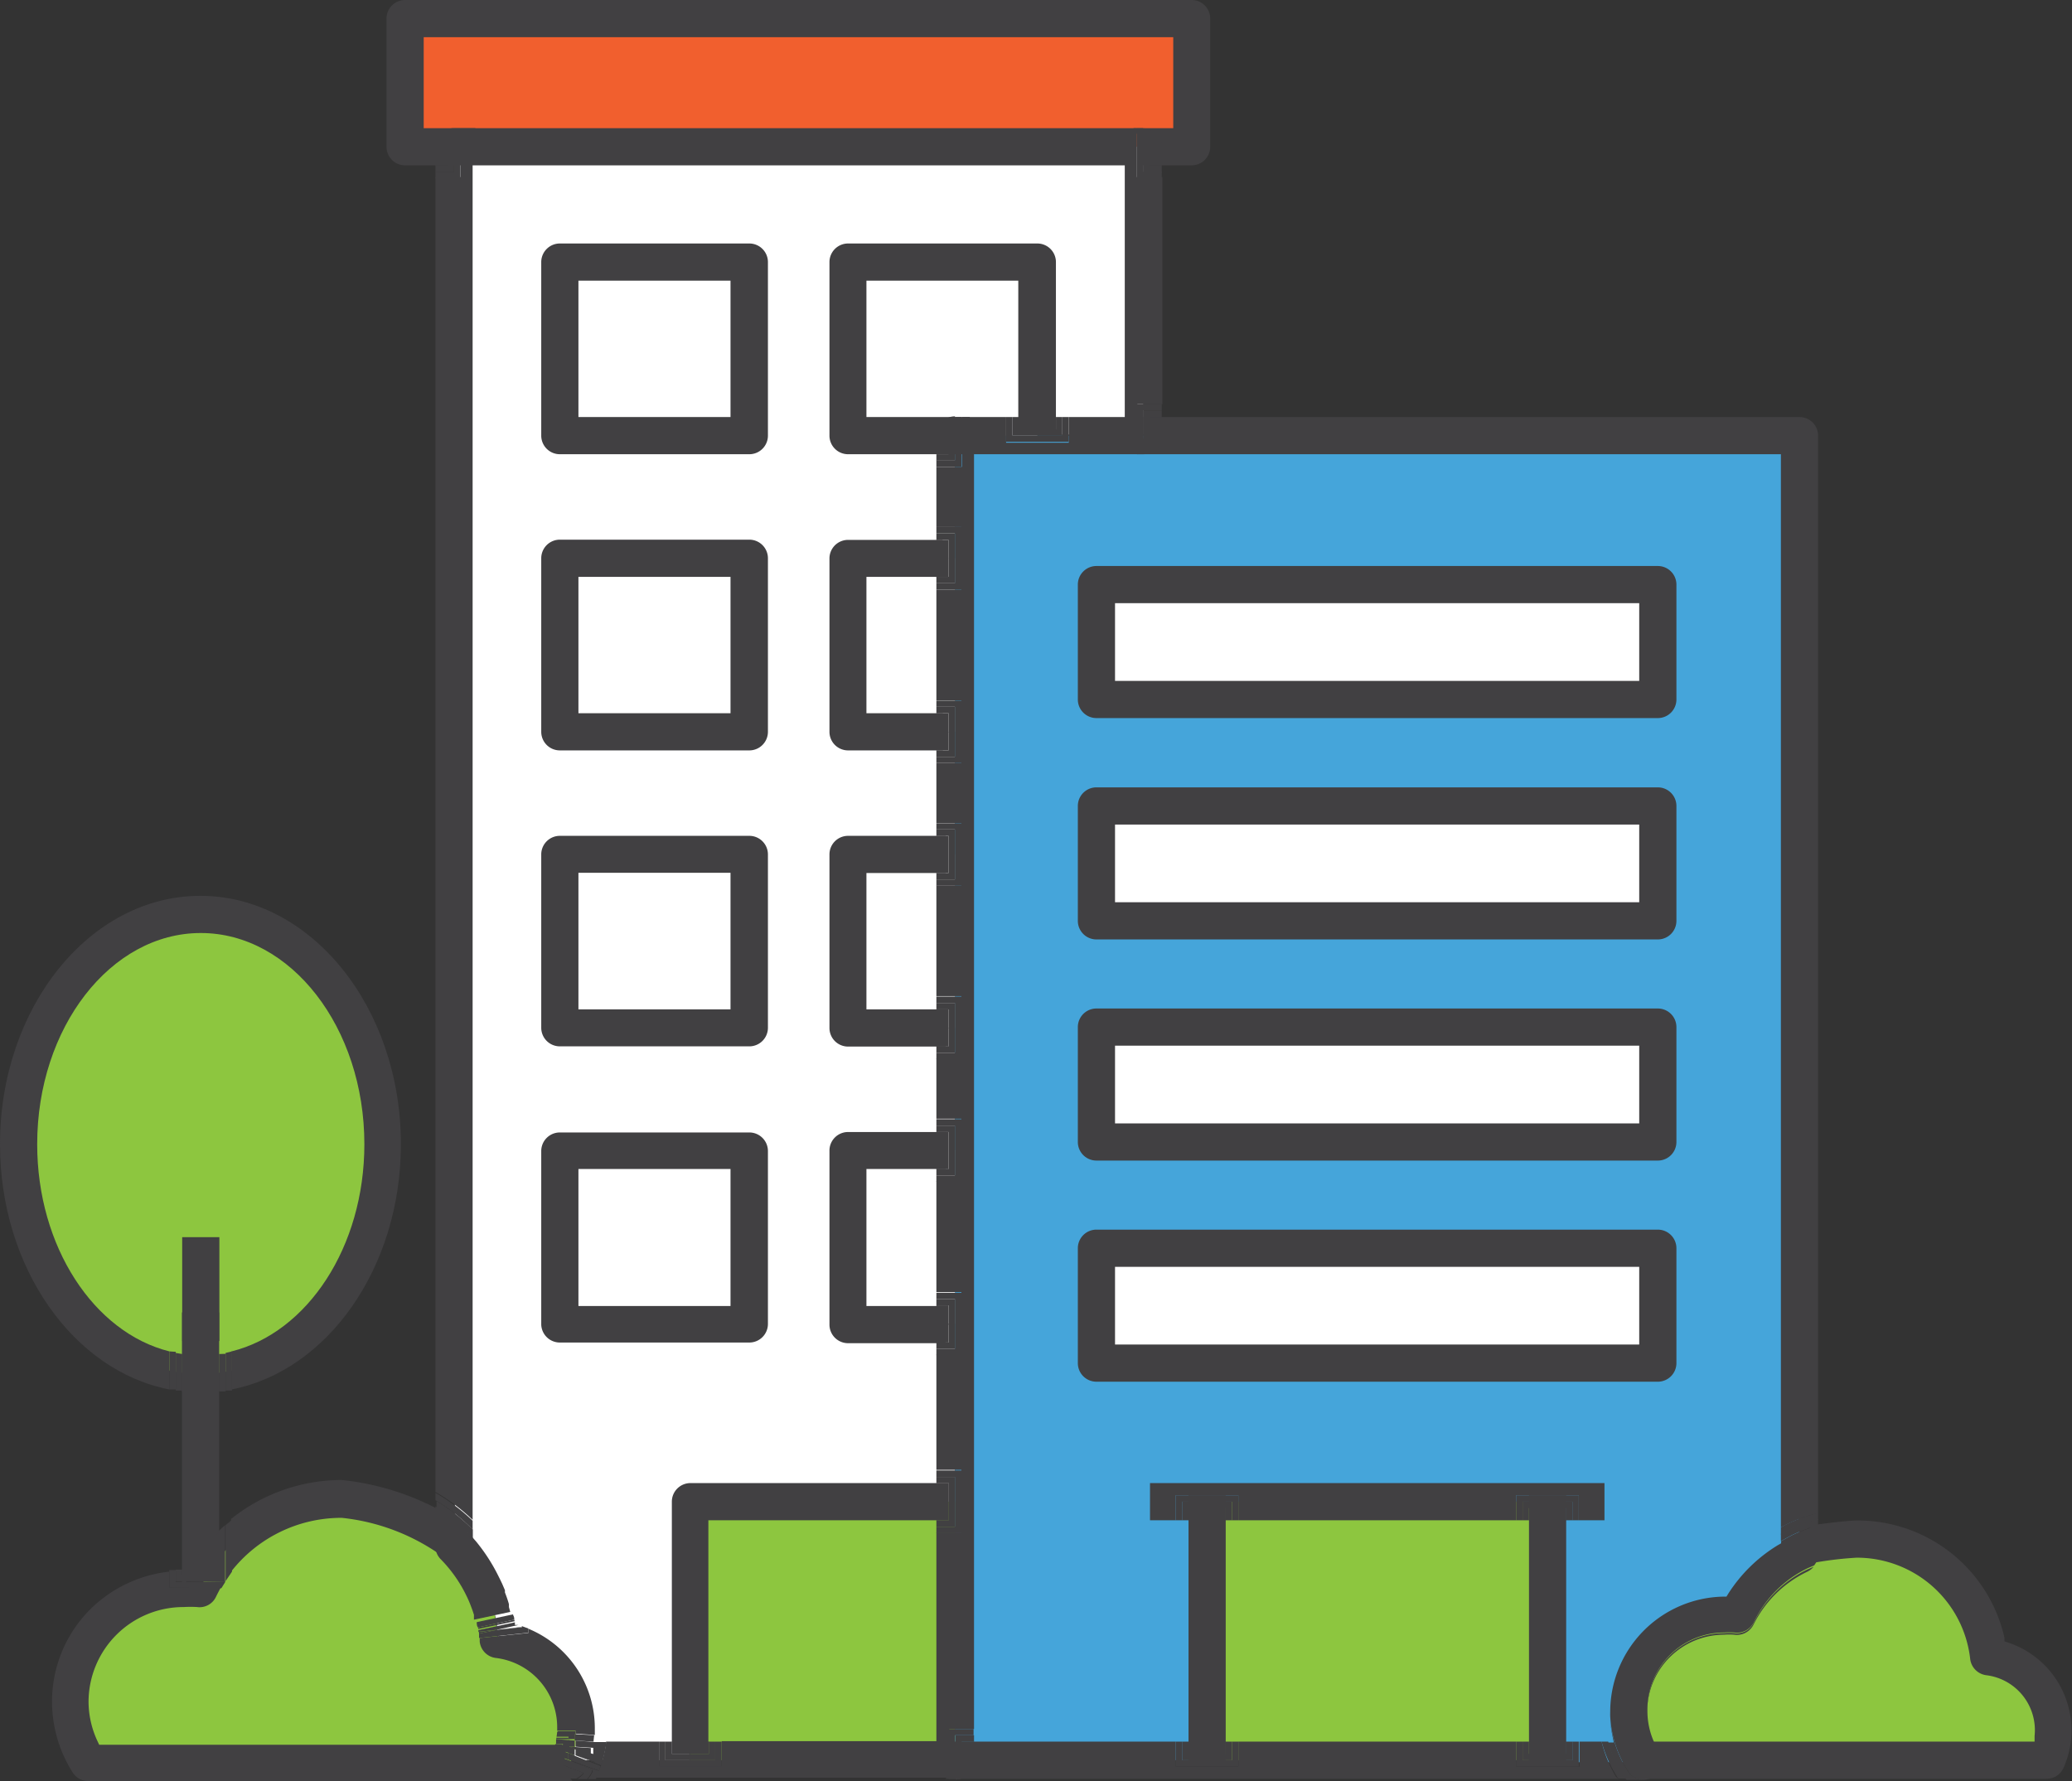 <svg xmlns="http://www.w3.org/2000/svg" viewBox="0 0 93.6 80.46"><rect x="0" y="0" width="93.6" height="80.46" fill="#333333" stroke="none"/><defs><style>.a{fill:#f15f2e;}.b{fill:#fff;}.c{fill:#45a5da;}.d{fill:#8dc63f;}.e{fill:#414042;}</style></defs><title>Dine</title><polygon class="a" points="53.85 0.84 53.85 6.63 51.64 6.63 20.51 6.63 18.3 6.63 18.3 0.84 53.85 0.84"/><path class="b" d="M51.64,6.63v13H46.86V11.84H38.31v7.84h4.83v5.55H38.31v7.84h4.83V38.6H38.31v7.84h4.83V52H38.31v7.84h4.83v8h-12V79.52H25.72c0-.09.07-.18.1-.27a3.51,3.51,0,0,0,.1-.4,1.43,1.43,0,0,0,0-.26A3.68,3.68,0,0,0,26,78a4,4,0,0,0-3.48-3.95,4.29,4.29,0,0,0-.07-.44c0-.07,0-.14,0-.22s0,0,0-.07a6.77,6.77,0,0,0-.31-1,5,5,0,0,0-.24-.55,6.85,6.85,0,0,0-1.35-1.91V6.63ZM33.85,59.81V52H25.29v7.84Zm0-13.37V38.6H25.29v7.84Zm0-13.38V25.22H25.29v7.84Zm0-13.38V11.84H25.29v7.84Z"/><path class="c" d="M69.91,67.84H54.53V79.52H43.14V19.68H81.28V70.12A6,6,0,0,0,78.46,73a3.76,3.76,0,0,0-.58,0,4.31,4.31,0,0,0-4.31,4.31v.1a4.23,4.23,0,0,0,.62,2.2H69.91Zm5-6.26V56.39H49.53v5.19Zm0-10V46.4H49.53v5.19Zm0-10V36.41H49.53v5.19Zm0-10V26.41H49.53V31.6Z"/><rect class="b" x="38.31" y="51.97" width="4.83" height="7.84"/><path class="d" d="M92.76,78.17a3.37,3.37,0,0,1-.29,1.35H74.24A4.22,4.22,0,0,1,77.88,73a3.77,3.77,0,0,1,.58,0,6,6,0,0,1,2.82-2.83v-.1a5.86,5.86,0,0,1,2.59-.59,6,6,0,0,1,6,5.32A3.35,3.35,0,0,1,92.76,78.17Z"/><rect class="b" x="49.53" y="56.39" width="25.35" height="5.19"/><rect class="b" x="49.53" y="46.4" width="25.35" height="5.19"/><rect class="b" x="49.53" y="36.41" width="25.35" height="5.19"/><rect class="b" x="49.53" y="26.41" width="25.35" height="5.19"/><rect class="d" x="54.53" y="67.84" width="15.38" height="11.68"/><polygon class="b" points="46.86 11.84 46.86 19.68 43.14 19.68 38.31 19.68 38.31 11.84 46.86 11.84"/><rect class="d" x="31.18" y="67.84" width="11.96" height="11.68"/><rect class="b" x="38.31" y="38.6" width="4.83" height="7.84"/><rect class="b" x="38.31" y="25.22" width="4.83" height="7.84"/><rect class="b" x="25.29" y="51.97" width="8.56" height="7.84"/><rect class="b" x="25.29" y="38.6" width="8.56" height="7.84"/><rect class="b" x="25.29" y="25.22" width="8.56" height="7.84"/><rect class="b" x="25.29" y="11.84" width="8.56" height="7.84"/><path class="d" d="M26,78a3.68,3.68,0,0,1,0,.58,1.43,1.43,0,0,1,0,.26,2.37,2.37,0,0,1-.1.4c0,.09-.06.18-.1.27l0,.11H4a5.11,5.11,0,0,1,4.32-7.87,5.47,5.47,0,0,1,.7.05,7.12,7.12,0,0,1,11.5-2h0a7.24,7.24,0,0,1,1.35,1.91c.09.18.17.36.24.55a6.77,6.77,0,0,1,.31,1s0,0,0,.07,0,.14,0,.22a4.29,4.29,0,0,1,.07.44A4,4,0,0,1,26,78Z"/><ellipse class="d" cx="9.06" cy="51.69" rx="8.23" ry="10.38"/><path class="e" d="M25.29,60.65h8.56a.84.84,0,0,0,.84-.84V52a.84.84,0,0,0-.84-.84H25.29a.84.84,0,0,0-.84.84v7.84A.84.84,0,0,0,25.29,60.65Zm.84-7.84H33V59H26.13Z"/><path class="e" d="M25.29,47.27h8.56a.84.84,0,0,0,.84-.84V38.6a.84.84,0,0,0-.84-.84H25.29a.84.84,0,0,0-.84.84v7.84A.84.84,0,0,0,25.29,47.27Zm.84-7.84H33V45.6H26.13Z"/><path class="e" d="M25.29,33.9h8.56a.84.84,0,0,0,.84-.84V25.22a.84.84,0,0,0-.84-.84H25.29a.84.84,0,0,0-.84.84v7.84A.84.84,0,0,0,25.29,33.9Zm.84-7.84H33v6.16H26.13Z"/><path class="e" d="M25.29,20.52h8.56a.84.84,0,0,0,.84-.84V11.84a.84.84,0,0,0-.84-.84H25.29a.84.84,0,0,0-.84.84v7.84A.84.84,0,0,0,25.29,20.52Zm.84-7.84H33v6.16H26.13Z"/><path class="e" d="M46.86,11H38.31a.84.84,0,0,0-.84.84v7.84a.84.84,0,0,0,.84.84h5.23v-.84a1.4,1.4,0,0,1,.28-.84H39.14V12.68H46V19.4H47.7V11.84A.84.84,0,0,0,46.86,11Z"/><path class="e" d="M37.47,25.22v7.84a.84.84,0,0,0,.84.84h4.28V32.22H39.14V26.06h3.44V24.39H38.31A.84.84,0,0,0,37.47,25.22Z"/><path class="e" d="M37.47,52v7.84a.84.84,0,0,0,.84.84h4.41V59H39.14V52.81h3.58V51.14H38.31A.84.84,0,0,0,37.47,52Z"/><path class="e" d="M37.47,38.6v7.84a.84.84,0,0,0,.84.84h4.41V45.6H39.14V39.44h3.58V37.76H38.31A.84.84,0,0,0,37.47,38.6Z"/><path class="e" d="M74.89,25.57H49.53a.84.84,0,0,0-.84.84V31.6a.84.84,0,0,0,.84.84H74.89a.84.84,0,0,0,.84-.84V26.41A.84.84,0,0,0,74.89,25.57Zm-.84,5.19H50.37V27.25H74.05Z"/><path class="e" d="M74.89,35.57H49.53a.84.84,0,0,0-.84.84v5.19a.84.84,0,0,0,.84.84H74.89a.84.84,0,0,0,.84-.84V36.41A.84.84,0,0,0,74.89,35.57Zm-.84,5.19H50.37V37.25H74.05Z"/><path class="e" d="M74.89,45.56H49.53a.84.84,0,0,0-.84.84v5.19a.84.84,0,0,0,.84.84H74.89a.84.84,0,0,0,.84-.84V46.4A.84.84,0,0,0,74.89,45.56Zm-.84,5.19H50.37V47.24H74.05Z"/><path class="e" d="M74.89,55.55H49.53a.84.84,0,0,0-.84.84v5.19a.84.84,0,0,0,.84.84H74.89a.84.84,0,0,0,.84-.84V56.39A.84.84,0,0,0,74.89,55.55Zm-.84,5.19H50.37V57.23H74.05Z"/><rect class="e" x="69.07" y="67.55" width="1.68" height="12.22"/><rect class="e" x="53.69" y="67.55" width="1.68" height="12.22"/><path class="e" d="M30.35,67.84V79.23H32V68.68H42.85V67H31.18A.84.84,0,0,0,30.35,67.84Z"/><path class="e" d="M21.48,5.79H19.14V1.68H53V5.79h-1.8a1.4,1.4,0,0,1,.28.84v.84h2.35a.84.84,0,0,0,.84-.84V.84A.84.84,0,0,0,53.85,0H18.3a.84.84,0,0,0-.84.84V6.63a.84.84,0,0,0,.84.84H21.2V6.63A1.4,1.4,0,0,1,21.48,5.79Z"/><polygon class="e" points="55.94 67.55 55.94 68.68 68.49 68.68 68.49 67.55 71.32 67.55 71.32 68.68 72.48 68.68 72.48 67 51.95 67 51.95 68.68 53.11 68.68 53.11 67.55 55.94 67.55"/><rect class="e" x="69.07" y="68.13" width="1.68" height="0.55"/><polygon class="e" points="68.49 67.55 68.49 68.68 68.78 68.68 68.78 67.84 71.03 67.84 71.03 68.68 71.32 68.68 71.32 67.55 68.49 67.55"/><polygon class="e" points="68.78 67.84 68.78 68.68 69.07 68.68 69.07 68.13 70.74 68.13 70.74 68.68 71.03 68.68 71.03 67.84 68.78 67.84"/><rect class="e" x="53.69" y="68.13" width="1.68" height="0.55"/><polygon class="e" points="55.65 67.84 55.65 68.68 55.94 68.68 55.94 67.55 53.11 67.55 53.11 68.68 53.4 68.68 53.4 67.84 55.65 67.84"/><polygon class="e" points="55.37 68.13 55.37 68.68 55.65 68.68 55.65 67.84 53.4 67.84 53.4 68.68 53.69 68.68 53.69 68.13 55.37 68.13"/><path class="e" d="M8.23,55.89v4.69a5,5,0,0,0,1.68,0V55.89Z"/><path class="e" d="M9.9,69.82V59.29a7.44,7.44,0,0,1-1.68,0V71.75A8.56,8.56,0,0,1,9.9,69.82Z"/><path class="e" d="M1.68,51.69c0-5.26,3.31-9.54,7.39-9.54s7.39,4.28,7.39,9.54c0,4.64-2.57,8.51-6,9.36v1.72c4.33-.84,7.65-5.49,7.65-11.08,0-6.19-4.07-11.22-9.06-11.22S0,45.5,0,51.69c0,5.59,3.32,10.24,7.65,11.08V61.05C4.25,60.2,1.68,56.33,1.68,51.69Z"/><path class="e" d="M9.9,62.86V61.17a5.59,5.59,0,0,1-1.68,0v1.69a7.08,7.08,0,0,0,1.68,0Z"/><path class="e" d="M10.19,61.12v1.7l.29,0V61.05Z"/><path class="e" d="M7.65,61.05v1.72l.29,0v-1.7Z"/><path class="e" d="M7.94,61.12v1.7l.29,0V61.17Z"/><path class="e" d="M9.9,61.17v1.69l.29,0v-1.7Z"/><path class="e" d="M81.72,70.64a16.2,16.2,0,0,1,2.15-.27A5.15,5.15,0,0,1,89,74.94a.84.84,0,0,0,.73.74,2.5,2.5,0,0,1,2.18,2.74l0,.26H74.19l.05.11a1.42,1.42,0,0,1,0,1.43l-.09.14h18.3a.84.84,0,0,0,.77-.5,4.18,4.18,0,0,0-2.52-5.66l-.15-.05,0-.16a6.8,6.8,0,0,0-6.66-5.3c-.4,0-1.73.16-2.12.23v1.44A1.39,1.39,0,0,1,81.72,70.64Z"/><path class="e" d="M51.36,20.52H80.45V69l.23-.12a7.06,7.06,0,0,1,1.45-.52V19.68a.84.84,0,0,0-.84-.84H51.64v.84A1.4,1.4,0,0,1,51.36,20.52Z"/><path class="e" d="M72.35,78.68h-1v1.13H68.49V78.68H55.94v1.13H53.11V78.68H43v.84a1.4,1.4,0,0,1-.28.84H73.11L73,80.27A5.79,5.79,0,0,1,72.35,78.68Z"/><rect class="e" x="69.07" y="78.68" width="1.68" height="0.55"/><polygon class="e" points="71.03 79.52 68.78 79.52 68.78 78.68 68.49 78.68 68.49 79.81 71.32 79.81 71.32 78.68 71.03 78.68 71.03 79.52"/><polygon class="e" points="70.74 79.23 69.07 79.23 69.07 78.68 68.78 78.68 68.78 79.52 71.03 79.52 71.03 78.68 70.74 78.68 70.74 79.23"/><rect class="e" x="53.69" y="78.68" width="1.68" height="0.55"/><polygon class="e" points="55.65 79.52 53.4 79.52 53.4 78.68 53.11 78.68 53.11 79.81 55.94 79.81 55.94 78.68 55.65 78.68 55.65 79.52"/><polygon class="e" points="55.37 79.23 53.69 79.23 53.69 78.68 53.4 78.68 53.4 79.52 55.65 79.52 55.65 78.68 55.37 78.68 55.37 79.23"/><path class="e" d="M74.92,79.93a.84.84,0,0,0,0-.85,3.43,3.43,0,0,1-.5-1.8v-.06a3.47,3.47,0,0,1,3.47-3.47,2.93,2.93,0,0,1,.46,0,.85.85,0,0,0,.88-.47,5.19,5.19,0,0,1,2.44-2.44l.28-.12a.84.84,0,0,0,.19-.53V68.92a6.51,6.51,0,0,0-1.2.44l-.48.26v.1l-.14.08A6.94,6.94,0,0,0,78.07,72l-.08.13h-.16a5.21,5.21,0,0,0-5.09,5.13q0,.15,0,.3v0A5.15,5.15,0,0,0,73.53,80a.8.8,0,0,0,1.39,0Z"/><path class="e" d="M80.45,69v.32l.36-.19a6.8,6.8,0,0,1,1.32-.48v-.3a7.06,7.06,0,0,0-1.45.52Z"/><path class="e" d="M72.65,78.68h-.3a5.79,5.79,0,0,0,.7,1.59l.06.08h.38a1.12,1.12,0,0,1-.2-.24A5.52,5.52,0,0,1,72.65,78.68Z"/><path class="e" d="M79.22,73.31a.85.85,0,0,1-.88.47,2.93,2.93,0,0,0-.46,0,3.47,3.47,0,0,0-3.47,3.47v0a3.48,3.48,0,0,1,3.47-3.4,2.91,2.91,0,0,1,.46,0,.84.84,0,0,0,.88-.47A5.21,5.21,0,0,1,81.65,71a.83.83,0,0,0,.28-.22l-.28.12A5.19,5.19,0,0,0,79.22,73.31Z"/><path class="e" d="M73.53,80a5.15,5.15,0,0,1-.79-2.33,5,5,0,0,0,.09.7l.07.35h-.26a5.52,5.52,0,0,0,.64,1.44,1.12,1.12,0,0,0,.2.24h.72A.83.83,0,0,1,73.53,80Z"/><path class="e" d="M80.45,69.29v.33l.48-.26a6.51,6.51,0,0,1,1.2-.44v-.3a6.8,6.8,0,0,0-1.32.48Z"/><path class="e" d="M72.74,77.6q0-.15,0-.3v0C72.73,77.42,72.74,77.51,72.74,77.6Z"/><path class="e" d="M15.44,68.57a9.45,9.45,0,0,1,4.44,1.66v-2a12,12,0,0,0-4.44-1.37,8,8,0,0,0-5,1.76V71A6.32,6.32,0,0,1,15.44,68.57Z"/><path class="e" d="M25.6,79s1.08-.06-.09-.06l.15-.12H4.48l-.08-.17A4.24,4.24,0,0,1,4,76.88,4.29,4.29,0,0,1,8.31,72.6a4.69,4.69,0,0,1,.59,0,.82.82,0,0,0,.86-.47c.07-.14.14-.28.22-.42H7.65V71A6,6,0,0,0,4.1,72.68a5.89,5.89,0,0,0-1.75,4.2,6,6,0,0,0,.93,3.19.83.83,0,0,0,.71.39H25.86l-.13-.16A1.41,1.41,0,0,1,25.6,79Z"/><path class="e" d="M9.9,71.18v-2a8,8,0,0,0-1.29,1.62l-.08.14h-.3v.25Z"/><path class="e" d="M10.48,71V68.66l-.29.24v2.53C10.28,71.29,10.38,71.15,10.48,71Z"/><path class="e" d="M10,71.75l.18-.29H7.94v-.53l-.29,0v.79Z"/><path class="e" d="M10.17,71.47l0,0V68.9l-.29.26v2H8.23v-.25H7.94v.53Z"/><path class="e" d="M44,78.11V20.52h7.38V18.26h1.13V8H51.36V5.79H20.8V8H19.67v59.4a8.57,8.57,0,0,1,1.68,1.26V7.47H50.81V18.84H48.28V20H45.45V18.84h-2v2.25H42.3v2.72h1.13v2.83H42.3v5h1.13v2.83H42.3v2.71h1.13V40H42.3v5h1.13v2.83H42.3v2.71h1.13v2.83H42.3v5h1.13v2.83H42.3v5.2h1.13v2.83H42.3v9.43H32.6v1.13H29.77V78.68H27.38v0a2.88,2.88,0,0,1-.07.44,3.73,3.73,0,0,1-.15.56l0,.06h0l-.09.2h0l-.07.16a1.48,1.48,0,0,1-.12.21h16V78.11Z"/><path class="e" d="M21.67,74c0,.05,0,.1,0,.15a.83.83,0,0,0,.73.75A3.15,3.15,0,0,1,25.17,78c0,.07,0,.13,0,.19H26v.13l.87.06v0q0-.18,0-.35a4.86,4.86,0,0,0-3-4.45l0,.19Z"/><path class="e" d="M42.3,19.68v.84h.55V18.89A.84.84,0,0,0,42.3,19.68Z"/><rect class="e" x="46.02" y="18.84" width="1.68" height="0.55"/><polygon class="e" points="47.99 19.68 45.74 19.68 45.74 18.84 45.45 18.84 45.45 19.96 48.28 19.96 48.28 18.84 47.99 18.84 47.99 19.68"/><polygon class="e" points="43.14 20.8 42.3 20.8 42.3 21.09 43.43 21.09 43.43 18.84 43.14 18.84 43.14 20.8"/><polygon class="e" points="47.7 19.39 46.02 19.39 46.02 18.84 45.74 18.84 45.74 19.68 47.99 19.68 47.99 18.84 47.7 18.84 47.7 19.39"/><path class="e" d="M42.85,20.52H42.3v.29h.84v-2a.83.83,0,0,0-.29.05Z"/><rect class="e" x="42.3" y="24.39" width="0.55" height="1.68"/><rect class="e" x="42.3" y="32.22" width="0.55" height="1.68"/><polygon class="e" points="43.14 24.1 43.14 26.35 42.3 26.35 42.3 26.64 43.43 26.64 43.43 23.81 42.3 23.81 42.3 24.1 43.14 24.1"/><polygon class="e" points="43.14 31.93 43.14 34.19 42.3 34.19 42.3 34.47 43.43 34.47 43.43 31.65 42.3 31.65 42.3 31.93 43.14 31.93"/><polygon class="e" points="42.85 24.39 42.85 26.06 42.3 26.06 42.3 26.35 43.14 26.35 43.14 24.1 42.3 24.1 42.3 24.39 42.85 24.39"/><polygon class="e" points="42.85 32.22 42.85 33.9 42.3 33.9 42.3 34.19 43.14 34.19 43.14 31.93 42.3 31.93 42.3 32.22 42.85 32.22"/><rect class="e" x="42.3" y="51.14" width="0.55" height="1.68"/><rect class="e" x="42.3" y="58.97" width="0.55" height="1.68"/><polygon class="e" points="43.14 50.85 43.14 53.1 42.3 53.1 42.3 53.39 43.43 53.39 43.43 50.56 42.3 50.56 42.3 50.85 43.14 50.85"/><polygon class="e" points="43.14 58.68 43.14 60.94 42.3 60.94 42.3 61.22 43.43 61.22 43.43 58.4 42.3 58.4 42.3 58.68 43.14 58.68"/><polygon class="e" points="42.85 58.97 42.85 60.65 42.3 60.65 42.3 60.94 43.14 60.94 43.14 58.68 42.3 58.68 42.3 58.97 42.85 58.97"/><polygon class="e" points="42.85 51.14 42.85 52.81 42.3 52.81 42.3 53.1 43.14 53.1 43.14 50.85 42.3 50.85 42.3 51.14 42.85 51.14"/><rect class="e" x="42.3" y="45.6" width="0.55" height="1.68"/><rect class="e" x="42.3" y="37.76" width="0.55" height="1.68"/><polygon class="e" points="43.14 37.47 43.14 39.73 42.3 39.73 42.3 40.01 43.43 40.01 43.43 37.19 42.3 37.19 42.3 37.47 43.14 37.47"/><polygon class="e" points="43.14 45.31 43.14 47.56 42.3 47.56 42.3 47.85 43.43 47.85 43.43 45.02 42.3 45.02 42.3 45.31 43.14 45.31"/><polygon class="e" points="42.85 37.76 42.85 39.44 42.3 39.44 42.3 39.73 43.14 39.73 43.14 37.47 42.3 37.47 42.3 37.76 42.85 37.76"/><polygon class="e" points="42.85 45.6 42.85 47.27 42.3 47.27 42.3 47.56 43.14 47.56 43.14 45.31 42.3 45.31 42.3 45.6 42.85 45.6"/><rect class="e" x="42.3" y="67" width="0.55" height="1.68"/><rect class="e" x="30.35" y="78.68" width="1.68" height="0.55"/><polygon class="e" points="43.14 66.72 43.14 68.97 42.3 68.97 42.3 69.25 43.43 69.25 43.43 66.43 42.3 66.43 42.3 66.72 43.14 66.72"/><polygon class="e" points="32.31 79.52 30.06 79.52 30.06 78.68 29.77 78.68 29.77 79.81 32.6 79.81 32.6 78.68 32.31 78.68 32.31 79.52"/><polygon class="e" points="32.02 79.23 30.35 79.23 30.35 78.68 30.06 78.68 30.06 79.52 32.31 79.52 32.31 78.68 32.02 78.68 32.02 79.23"/><polygon class="e" points="42.85 67 42.85 68.68 42.3 68.68 42.3 68.97 43.14 68.97 43.14 66.72 42.3 66.72 42.3 67 42.85 67"/><path class="e" d="M20.22,5.85a.84.84,0,0,0-.55.78v.84h.55Z"/><path class="e" d="M51.93,5.85V7.47h.55V6.63A.84.84,0,0,0,51.93,5.85Z"/><polygon class="e" points="51.64 5.79 51.64 5.79 51.36 5.79 51.36 8.05 52.48 8.05 52.48 7.76 51.64 7.76 51.64 5.79"/><polygon class="e" points="20.8 5.79 20.51 5.79 20.51 5.79 20.51 7.76 19.67 7.76 19.67 8.05 20.8 8.05 20.8 5.79"/><path class="e" d="M51.93,5.85a.83.83,0,0,0-.29-.05v2h.84V7.47h-.55Z"/><path class="e" d="M20.51,5.79a.83.83,0,0,0-.29.05V7.47h-.55v.29h.84Z"/><path class="e" d="M51.93,20.46a.84.84,0,0,0,.55-.78v-.84h-.55Z"/><path class="e" d="M44,79.52v-.84h-.55V80.3A.84.84,0,0,0,44,79.52Z"/><polygon class="e" points="43.98 78.39 43.98 78.11 42.85 78.11 42.85 80.36 43.14 80.36 43.14 78.39 43.98 78.39"/><polygon class="e" points="51.36 20.52 51.64 20.52 51.64 20.52 51.64 18.55 52.48 18.55 52.48 18.26 51.36 18.26 51.36 20.52"/><path class="e" d="M44,78.68v-.29h-.84v2a.83.83,0,0,0,.29-.05V78.68Z"/><path class="e" d="M51.64,20.52a.83.83,0,0,0,.29-.05V18.84h.55v-.29h-.84Z"/><path class="e" d="M19.89,70.42l0,0a6.08,6.08,0,0,1,1.19,1.69h0a4.44,4.44,0,0,1,.19.44v0h0c.05.13.1.27.14.4l0,.1,0,.12,1.64-.35-.06-.22,0-.13c-.05-.18-.11-.35-.18-.53l0-.1-.12-.28-.1-.21-.09-.18a8.1,8.1,0,0,0-1-1.54l-.14-.16-.25-.27a8,8,0,0,0-1.44-1.15v1.75A.83.83,0,0,0,19.89,70.42Z"/><path class="e" d="M26.36,80.09l-1-.38V79.4l-.45-.16a.83.83,0,0,0,.79,1.11h.33A1,1,0,0,0,26.36,80.09Z"/><path class="e" d="M26,78.34v-.13h-.8v.08Z"/><path class="e" d="M21.35,69.1v-.4a8.57,8.57,0,0,0-1.68-1.26v.33a8.31,8.31,0,0,1,1.64,1.29Z"/><path class="e" d="M27.06,80l-1.38-.48h0l1.09.43,0,.09a1.22,1.22,0,0,1-.22.33h.36a1.48,1.48,0,0,0,.12-.21Z"/><polygon class="e" points="27.14 79.78 27.13 79.78 27.06 79.99 27.14 79.78"/><path class="e" d="M22.53,71.24l.09.18.1.21-.11-.23Z"/><path class="e" d="M22.84,71.91l0,.1h0Z"/><path class="e" d="M26.76,79.94l-1.09-.43h0l-.29-.1v.31l1,.38a1,1,0,0,1-.31.27h.45a1.22,1.22,0,0,0,.22-.33Z"/><path class="e" d="M21.12,72.15h0c.08.15.14.3.19.44A4.44,4.44,0,0,0,21.12,72.15Z"/><path class="e" d="M23.18,73l0-.07-1.64.35,0-.12,0,.19Z"/><path class="e" d="M21.11,72.14a6.08,6.08,0,0,0-1.19-1.69l0,0,0,0A6.42,6.42,0,0,1,21.11,72.14Z"/><path class="e" d="M21.32,72.62h0c.05.13.1.27.14.41C21.42,72.89,21.37,72.76,21.32,72.62Z"/><path class="e" d="M21.36,69.54h0V69.1l0,0a8.31,8.31,0,0,0-1.64-1.29v.34a8,8,0,0,1,1.44,1.15Z"/><path class="e" d="M23.58,73.51l-1.14.12-.8.17h0c0,.06,0,.13,0,.2l2.23-.24,0-.19-.3-.11Z"/><path class="e" d="M21.64,73.8l.8-.17-.81.09Z"/><polygon class="e" points="21.61 73.59 23.25 73.24 23.23 73.17 21.59 73.52 21.61 73.59"/><path class="e" d="M21.59,73.52l1.64-.35h0c0-.07,0-.13-.05-.2l-1.64.35c0,.07,0,.14.05.2Z"/><path class="e" d="M22.44,73.63l1.14-.12v0l-.12,0Z"/><path class="e" d="M21.61,73.62a.93.93,0,0,1,0,.1h0l.81-.09,1-.22h0l-.16,0,0-.12-1.64.35Z"/><path class="e" d="M26.69,79.25c0-.07,0-.14,0-.21l0-.07-.8-.05V79Z"/><polygon class="e" points="25.96 79 25.96 78.91 25.68 78.89 25.96 79"/><polygon class="e" points="27.06 79.99 27.06 79.99 27.06 79.99 27.06 79.99"/><polygon class="e" points="25.96 78.63 26.81 78.68 26.84 78.39 25.96 78.34 25.96 78.63"/><path class="e" d="M27.09,78.7a2.56,2.56,0,0,1-.07.39,3.55,3.55,0,0,1-.14.53L26,79.3v0l1.17.46,0-.06a3.73,3.73,0,0,0,.15-.56,2.88,2.88,0,0,0,.07-.44v0h-.54Z"/><path class="e" d="M25,79v0l-.07.18v0l.45.16v-.3Z"/><path class="e" d="M25.14,78.46v0h.54v.11l.29,0v-.29l-.8-.05C25.16,78.35,25.15,78.41,25.14,78.46Z"/><polygon class="e" points="25.96 79.3 25.68 79.2 25.68 79.5 27.06 79.99 27.06 79.99 27.13 79.78 25.96 79.32 25.96 79.3"/><polygon class="e" points="25.39 79.1 25.39 79.4 25.68 79.5 25.68 79.2 25.39 79.1"/><path class="e" d="M25.13,78.5v.07l.55,0V78.5Z"/><path class="e" d="M26,78.91l.8.05,0,.07c0,.07,0,.14,0,.21L26,79v.3l.92.32a3.55,3.55,0,0,0,.14-.53,2.56,2.56,0,0,0,.07-.39l-.25,0h0L26,78.63Z"/><path class="e" d="M25.08,78.79c0,.06,0,.12-.05.19l.36.13v-.31Z"/><polygon class="e" points="25.68 78.89 25.96 78.91 25.96 78.63 25.68 78.61 25.68 79.2 25.96 79.3 25.96 79 25.68 78.89"/><path class="e" d="M25.12,78.57v.15l0,.07h.31v.31l.29.1v-.59Z"/></svg>